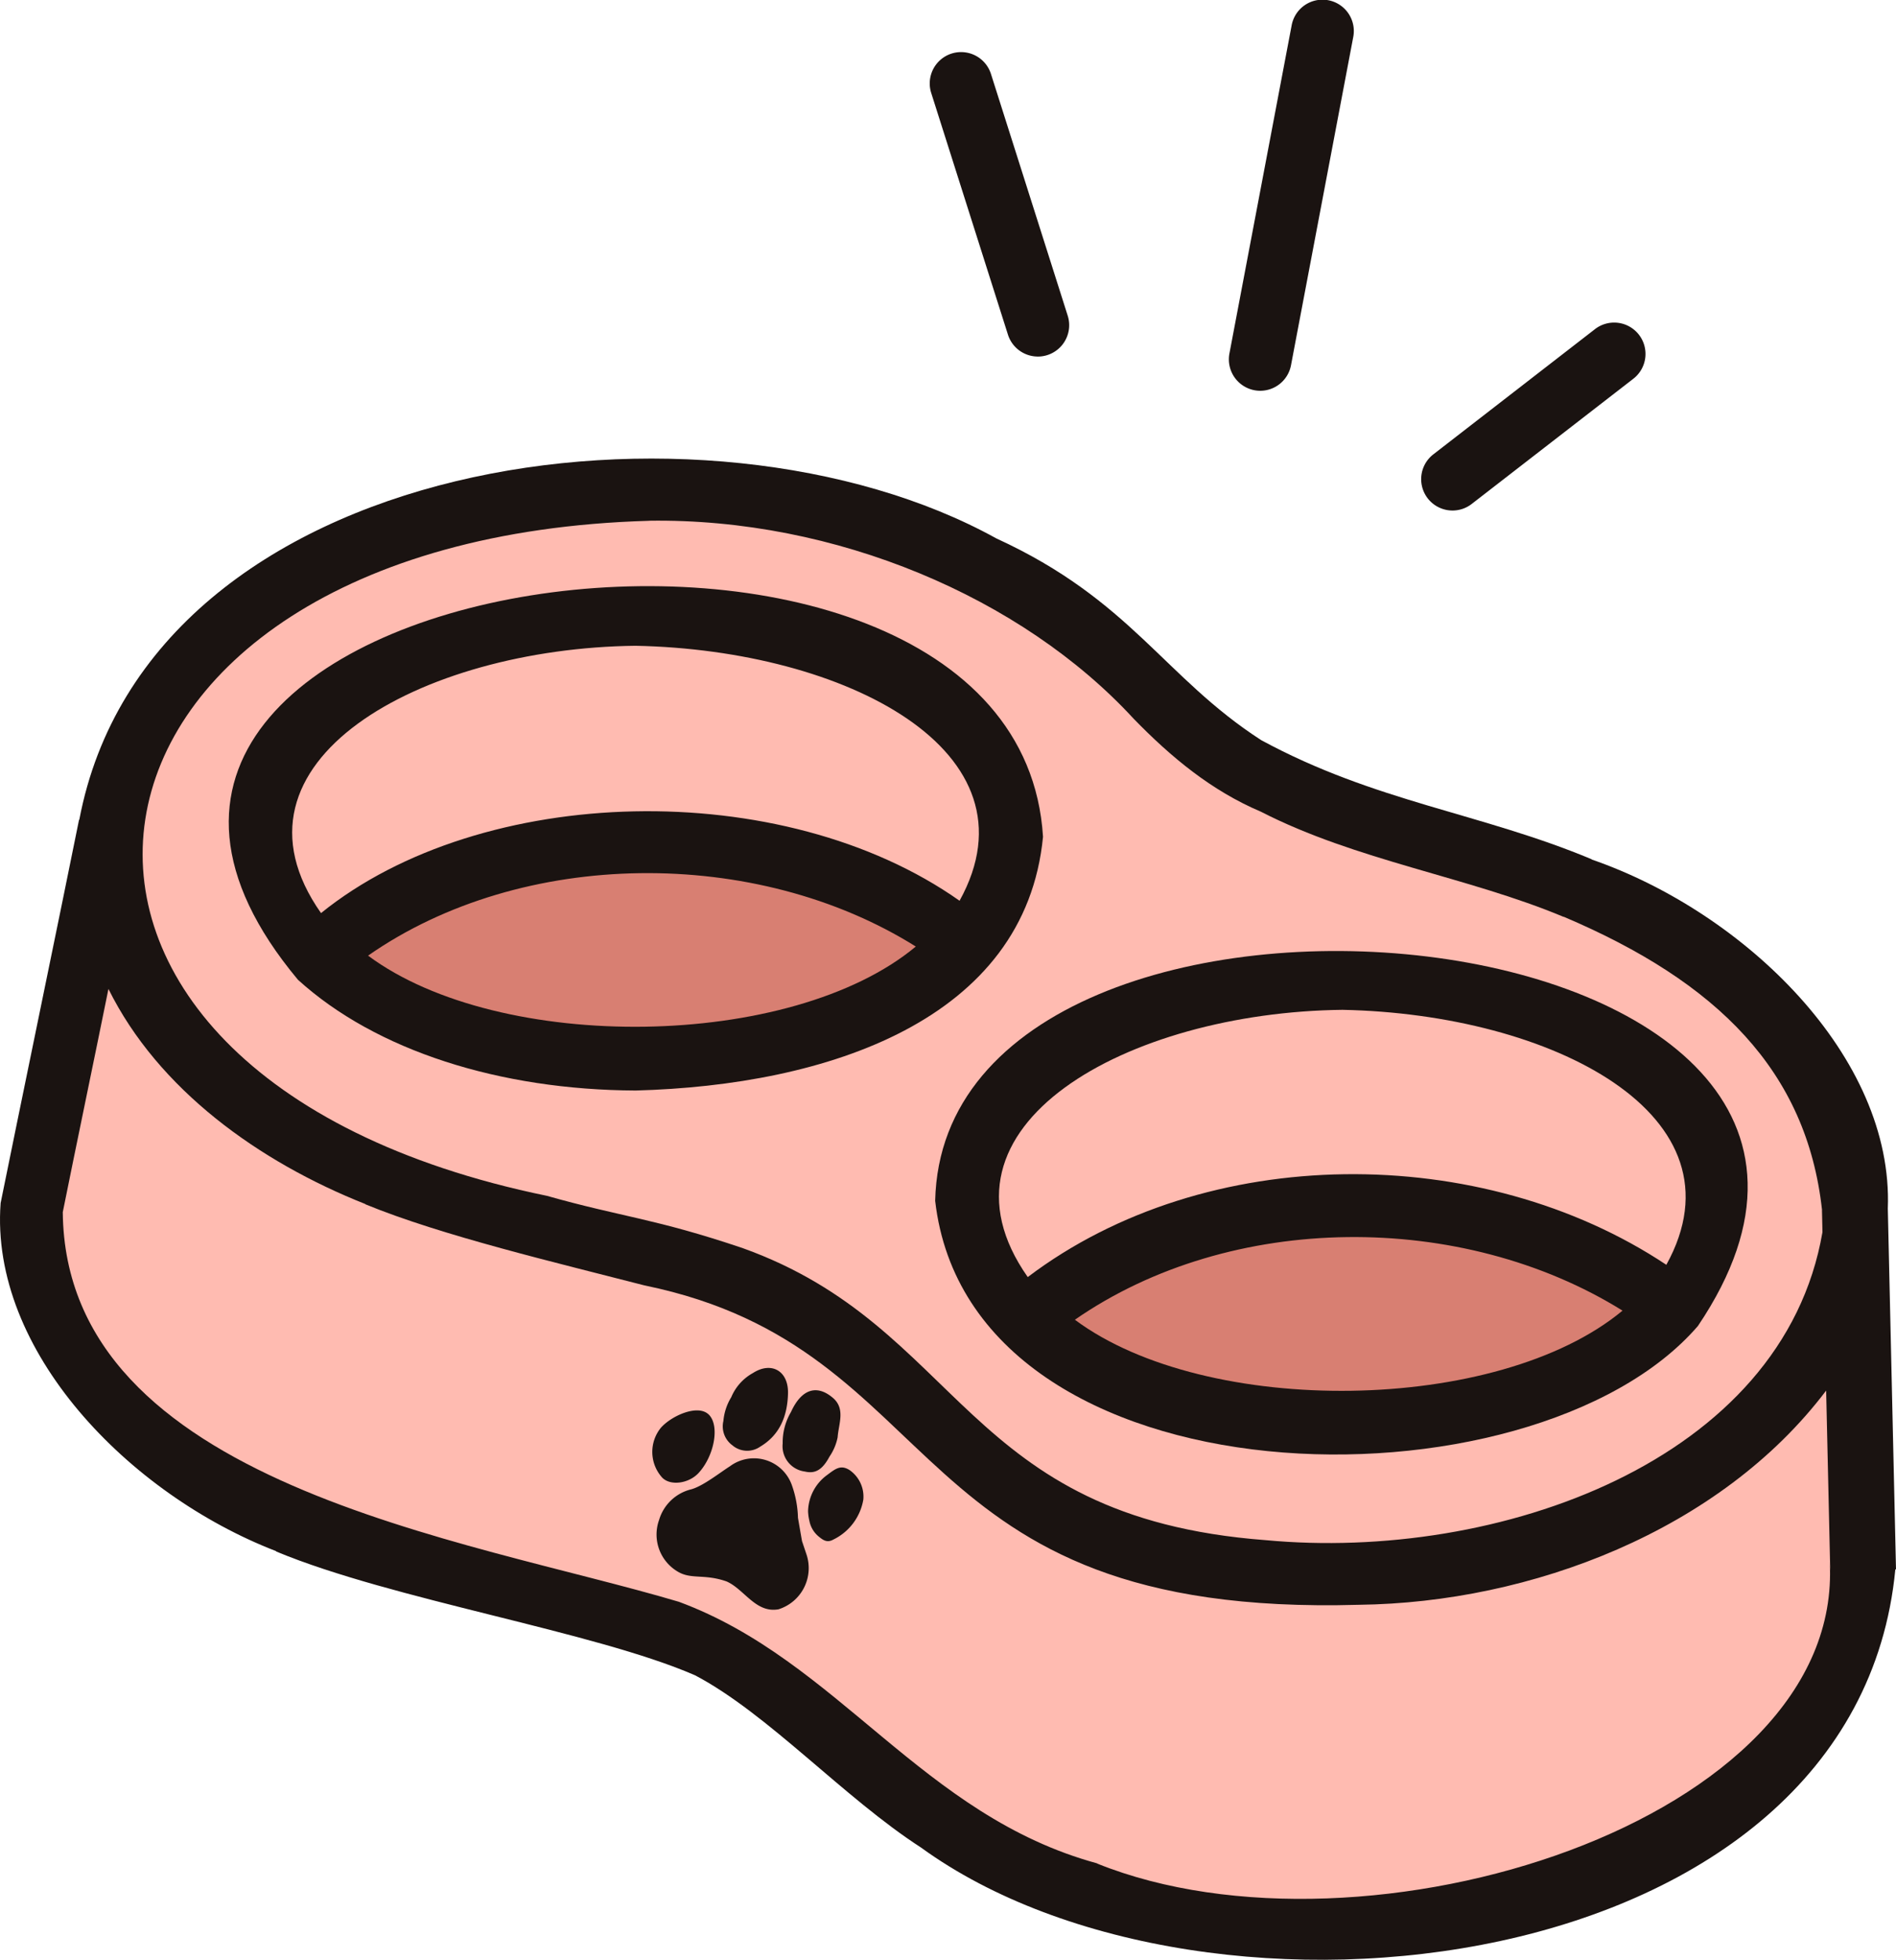 <svg id="그룹_6007" data-name="그룹 6007" xmlns="http://www.w3.org/2000/svg" xmlns:xlink="http://www.w3.org/1999/xlink" width="210" height="216.948" viewBox="0 0 210 216.948">
  <defs>
    <clipPath id="clip-path">
      <rect id="사각형_1395" data-name="사각형 1395" width="210" height="216.948" fill="none"/>
    </clipPath>
  </defs>
  <g id="그룹_6006" data-name="그룹 6006" clip-path="url(#clip-path)">
    <path id="패스_1576" data-name="패스 1576" d="M24.032,95.435c7.089-8.179,21.812-14.723,33.807-16.358s31.627,0,39.261,2.181,21.266,10.361,30.536,18.54,15.813,13.632,26.719,16.358,26.174,6,32.717,11.451,14.178,7.088,16.9,18.539,2.726,21.812,3.272,32.172,2.726,21.811,0,26.719-8.724,17.994-15.813,21.812-26.719,9.269-33.807,10.36-29.991,0-36.534-2.181S99.827,220.3,94.919,217.033s-13.087-10.905-20.176-12.542-22.357-4.908-28.9-8.179-22.357-6.544-29.991-16.359S5.493,168.5,5.493,160.324,7.674,139.6,9.855,130.333s6-21.812,7.634-26.174,6.544-8.724,6.544-8.724" transform="translate(-1.678 -23.96)" fill="#ffbbb1"/>
    <path id="패스_1577" data-name="패스 1577" d="M164.891,204.925s14.178-12,29.991-12.542,25.083.545,31.626,4.908,9.27,6.544,9.27,6.544-7.634,7.634-16.359,9.815-22.356,4.908-28.355,3.272-20.721-6-26.173-12" transform="translate(-50.384 -58.745)" fill="#d87f72"/>
    <path id="패스_1578" data-name="패스 1578" d="M50.25,146.819s14.178-12,29.991-12.542,25.083.545,31.626,4.908,9.27,6.544,9.27,6.544-7.634,7.634-16.359,9.815-22.356,4.908-28.355,3.272-20.721-6-26.173-12" transform="translate(-15.354 -40.99)" fill="#d87f72"/>
    <path id="패스_1579" data-name="패스 1579" d="M44.15,137.01c8.63,7.846,22.365,12.2,37.409,12.26,21.234-.565,43.151-7.8,45.114-28.089C123.807,74.768,5.78,91.069,44.15,137.01m7.766-2.672C69,122.421,94.9,122.249,112.583,133.331c-13.788,11.48-46.08,11.854-60.668,1.007m29.644-34.3c23.21.463,45.034,11.665,35.871,28.226-19.614-13.839-52.937-13.007-70.725,1.365C34.935,112.9,57.734,100.3,81.559,100.037" transform="translate(-11.149 -28.55)" fill="#1a1311"/>
    <path id="패스_1580" data-name="패스 1580" d="M149.155,179.255c3.924,34.147,66.124,35.121,84.483,13.853,31.679-46.966-83.505-57.479-84.483-13.853m15.474,13.163c17.3-11.993,42.881-12.066,60.657-1.009-13.8,11.471-46.091,11.854-60.657,1.009m29.639-34.307c23.21.464,45.034,11.664,35.871,28.226-20.467-13.6-50.97-13.592-70.73,1.359-11.756-16.726,11.035-29.319,34.859-29.585" transform="translate(-45.576 -46.323)" fill="#1a1311"/>
    <path id="패스_1581" data-name="패스 1581" d="M209.093,156.136c.665-16.824-15.863-32.8-32.807-38.655l.009-.021c-12.243-5.127-23.97-6.337-36.607-13.189-10.8-6.981-14.4-15.482-29.339-22.334C78.327,64.234,16.5,72.4,8.782,113.092l-.028-.006c-1.668,8.315-7.106,34.6-8.685,42.43C-1.153,171.841,14.233,187.74,30.6,194.056l-.013.031c12.858,5.355,35.251,8.849,46.4,13.707,8.092,4.258,16.456,13.534,25.029,19.071,31.66,22.967,103.554,14.857,107.91-30.8H210ZM71.873,79.982c20.648-.308,41.309,8.478,53.69,21.919,4.165,4.279,8.62,7.967,14.082,10.286,10.583,5.426,22.948,7.212,33.54,11.649l.007-.017c17.042,7.233,26.914,17.071,28.616,32.464H201.8l.056,2.5c0-.017,0-.035,0-.052-4.372,25.442-36.071,36.506-61.682,34.1-33.607-2.546-33.478-23.544-57.882-32.315-9.752-3.3-13.369-3.44-21.716-5.8-65.9-13.532-56.475-72.79,11.292-74.726M202.657,195.2c1.68,28.773-51.46,45.368-81.136,33.434l.006-.02C102.116,223.33,92.879,206.2,75.2,199.658c-23.521-6.994-67.963-12.983-68.247-43.135,1.23-6.143,3.808-18.51,5.058-24.71,5.514,11.124,16.651,19.136,28.459,23.814l-.009.021c8.467,3.487,21.361,6.513,30.935,8.987,34.18,7.016,28,36.819,79.11,35.353,19.058-.231,40.032-8.213,51.757-23.714l.453,19.951Z" transform="translate(0 -22.337)" fill="#1a1311"/>
    <path id="패스_1582" data-name="패스 1582" d="M160.258,42.006a3.474,3.474,0,0,1-3.309-2.421l-8.5-26.759a3.472,3.472,0,1,1,6.619-2.1l8.5,26.758a3.473,3.473,0,0,1-3.31,4.525" transform="translate(-45.309 -2.537)" fill="#1a1311"/>
    <path id="패스_1583" data-name="패스 1583" d="M199.473,43.259a3.477,3.477,0,0,1-3.416-4.12l6.89-36.314a3.472,3.472,0,1,1,6.822,1.294l-6.89,36.314a3.473,3.473,0,0,1-3.406,2.826" transform="translate(-59.888 0)" fill="#1a1311"/>
    <path id="패스_1584" data-name="패스 1584" d="M230.143,72.239a3.472,3.472,0,0,1-2.128-6.217l17.868-13.834a3.472,3.472,0,1,1,4.251,5.49L232.266,71.512a3.455,3.455,0,0,1-2.123.727" transform="translate(-69.261 -15.724)" fill="#1a1311"/>
    <path id="패스_1585" data-name="패스 1585" d="M119.738,235.557a4.454,4.454,0,0,0-6.9-2.2c-1.064.669-2.987,2.2-4.288,2.549a4.931,4.931,0,0,0-3.562,3.406,4.76,4.76,0,0,0,2.031,5.679c1.51.936,2.944.238,5.443,1.11,1.978.862,3.227,3.546,5.764,3.085a4.78,4.78,0,0,0,3.071-6.137l-.473-1.409s-.453-2.587-.449-2.59a11.649,11.649,0,0,0-.638-3.5" transform="translate(-31.993 -71.038)" fill="#1a1311"/>
    <path id="패스_1586" data-name="패스 1586" d="M116.394,226.674a2.525,2.525,0,0,0,3.036.1c2.185-1.3,3.015-3.429,3.072-5.9.054-2.5-1.853-3.552-3.887-2.243a5.453,5.453,0,0,0-2.4,2.676,6.025,6.025,0,0,0-.868,2.626,2.592,2.592,0,0,0,1.052,2.737" transform="translate(-35.223 -66.634)" fill="#1a1311"/>
    <path id="패스_1587" data-name="패스 1587" d="M127.269,230.611c1.158.283,1.96-.172,2.752-1.65a5.8,5.8,0,0,0,.9-2.135c.1-1.472.9-3.16-.535-4.374-1.817-1.536-3.5-.921-4.634,1.577a6.636,6.636,0,0,0-.918,3.483,2.826,2.826,0,0,0,2.431,3.1" transform="translate(-38.145 -67.717)" fill="#1a1311"/>
    <path id="패스_1588" data-name="패스 1588" d="M110.291,225.294c-1.2-1.185-4.133.13-5.306,1.465a4.235,4.235,0,0,0,.139,5.5c.89.945,2.935.694,4.04-.5,1.724-1.862,2.381-5.23,1.128-6.468" transform="translate(-31.79 -68.7)" fill="#1a1311"/>
    <path id="패스_1589" data-name="패스 1589" d="M131.7,241.9a6.043,6.043,0,0,0,3.3-4.41,3.574,3.574,0,0,0-1.516-3.267c-.982-.627-1.563-.156-2.483.533a5.1,5.1,0,0,0-2.121,4,5.243,5.243,0,0,0,.144,1.071,2.967,2.967,0,0,0,1.029,1.744c.479.39.931.74,1.649.326" transform="translate(-39.379 -71.48)" fill="#1a1311"/>
  </g>
</svg>
